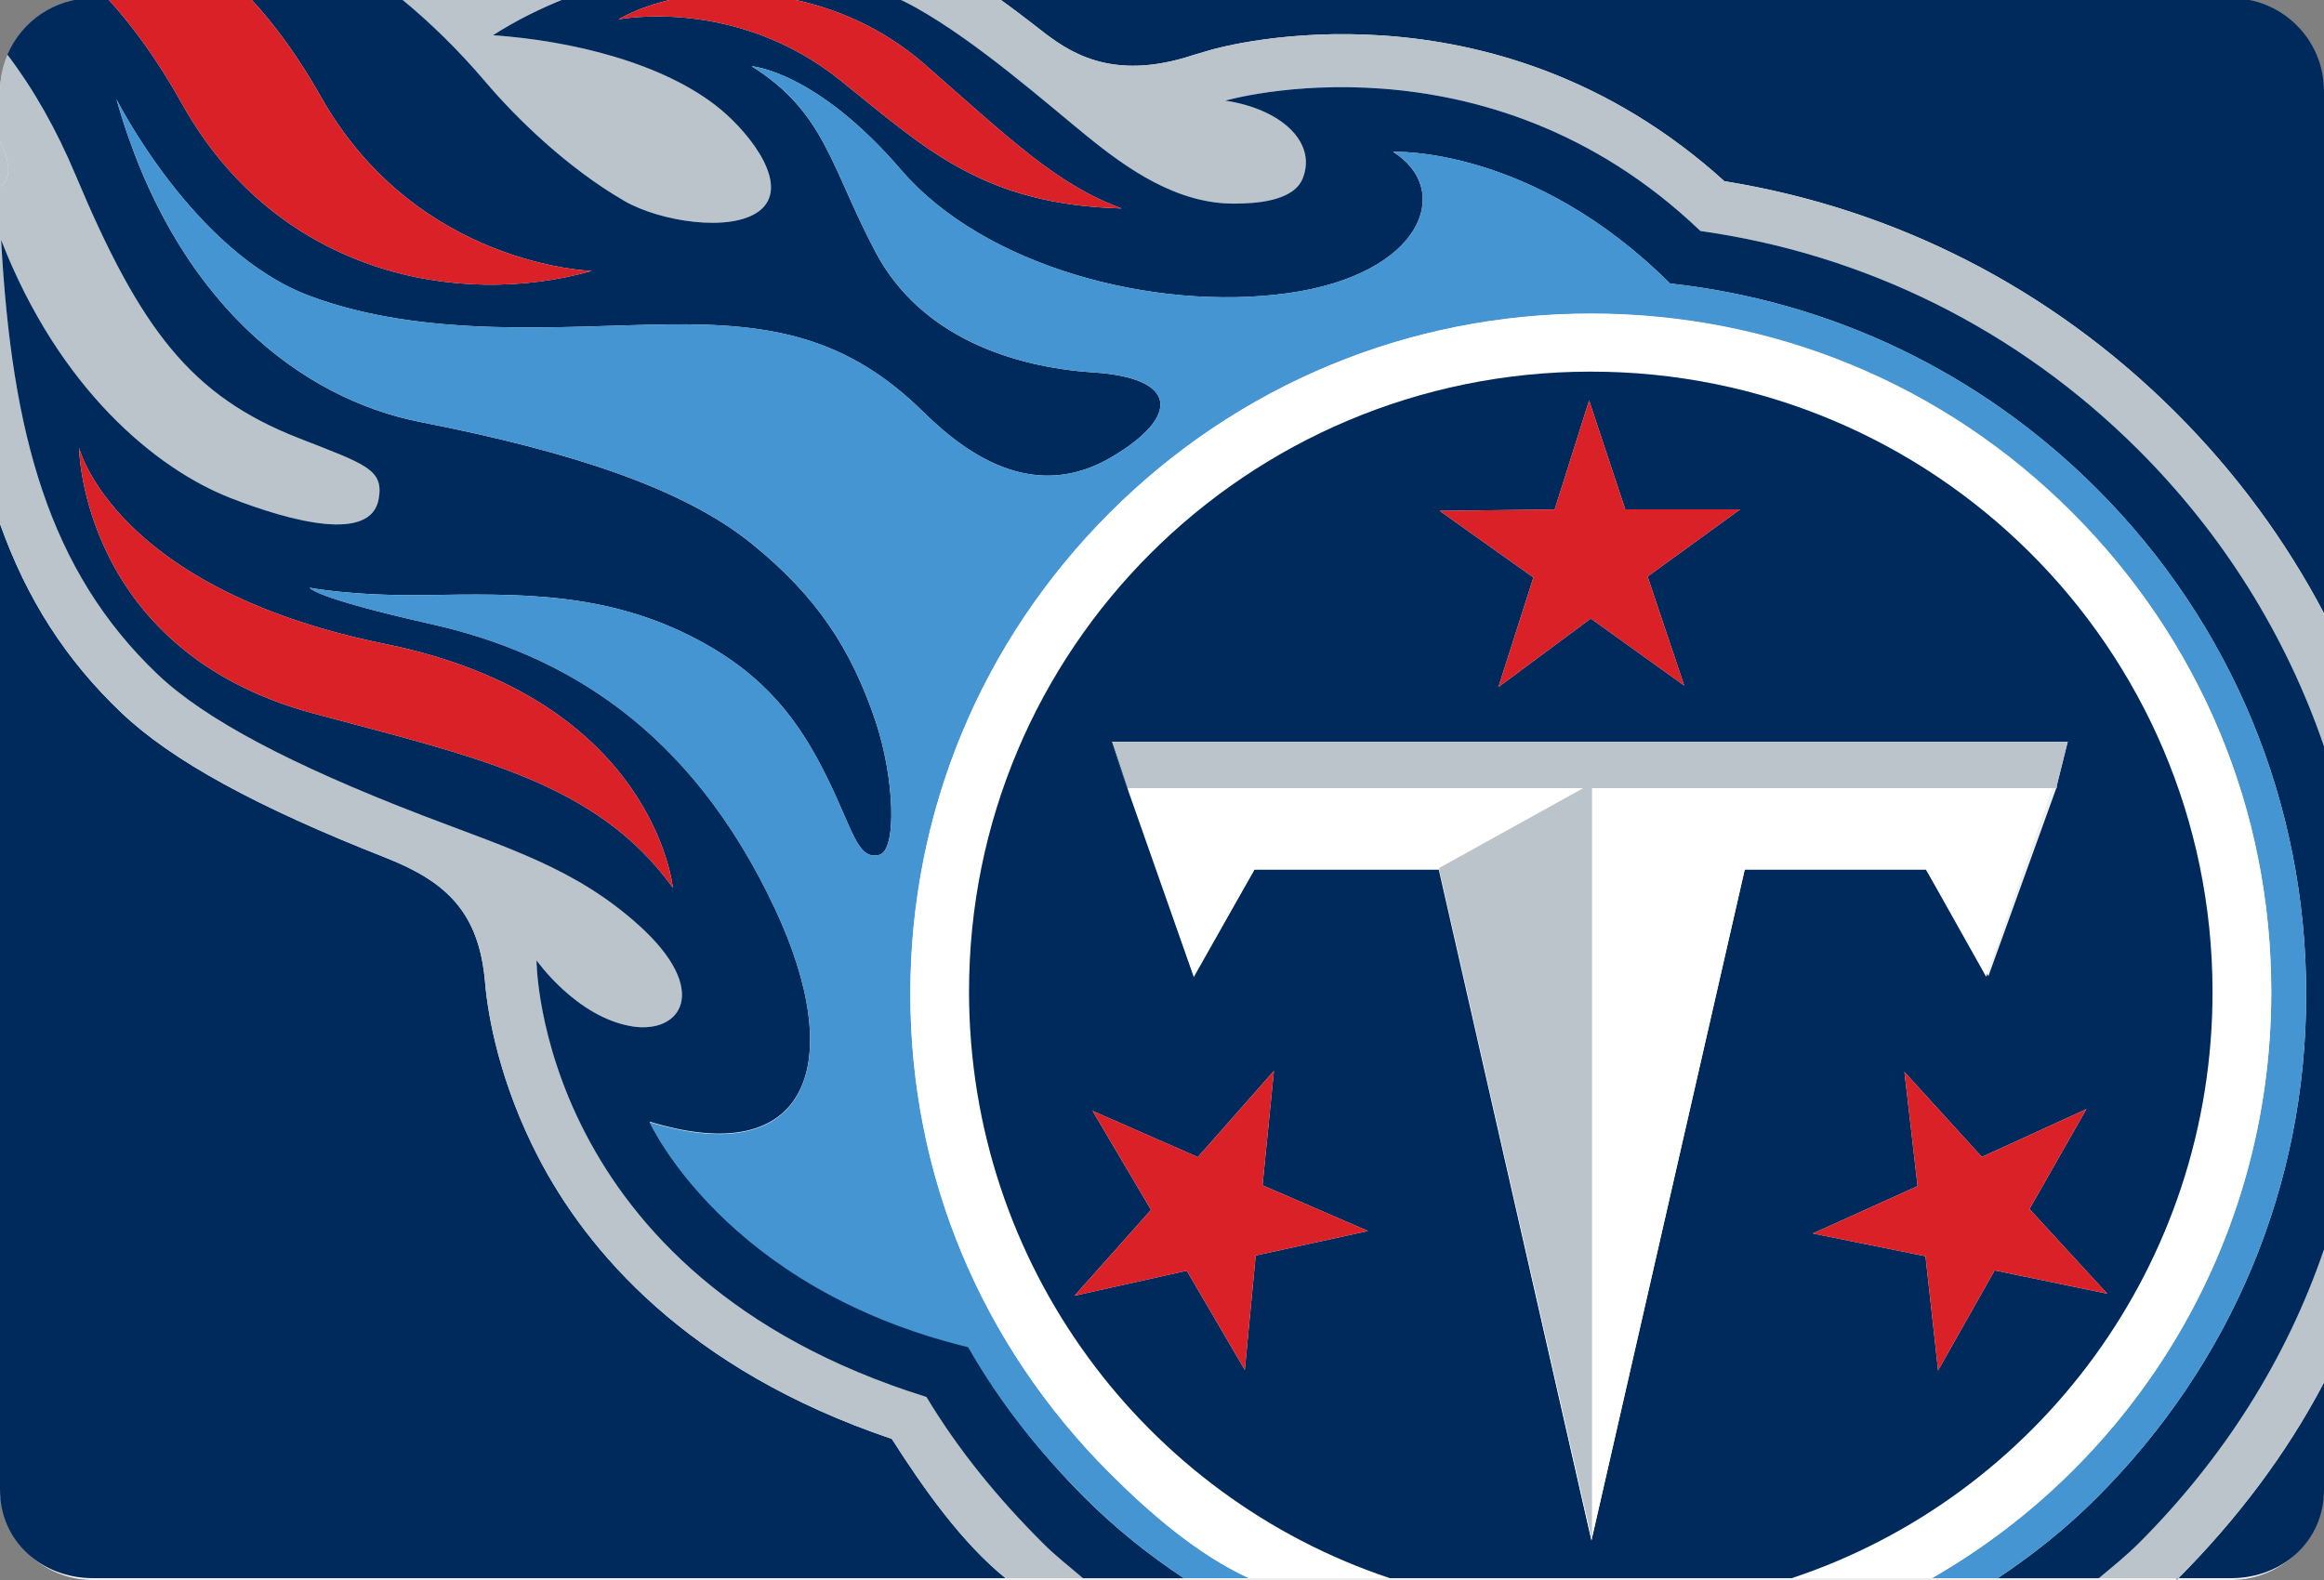 <svg width="200" height="136" xmlns="http://www.w3.org/2000/svg" xmlns:svg="http://www.w3.org/2000/svg">
 <rect width="100%" height="100%" fill="#808080" stroke="none"/>
 <g>
  <title>Layer 1</title>
  <g id="svg_25">
   <path fill="#f0f0f0" d="m200,128c0,4.418 -3.582,8 -8,8l-184,0c-4.418,0 -8,-3.582 -8,-8l0,-120c0,-4.418 3.582,-8 8,-8l184,0c4.418,0 8,3.582 8,8l0,120z" id="svg_1"/>
   <path fill="#002A5C" d="m46.334,99.625c-3.321,-6.406 -4.343,-12.146 -4.586,-15.027c-0.503,-6.025 -3.285,-8.66 -8.422,-10.716c-11.27,-4.425 -18.561,-8.424 -22.884,-12.538c-4.742,-4.512 -8.117,-9.72 -10.442,-16.255l0,83.151c0,4.42 3.582,7.602 8,7.602l78.537,0c-3.712,-3 -6.994,-7.605 -9.789,-11.988c-17.719,-5.973 -26.311,-16.319 -30.414,-24.229z" id="svg_3"/>
   <path fill="#002A5C" d="m102.725,4.729c0.623,-0.189 1.123,-0.333 1.457,-0.429c0.998,-0.29 24.279,-6.758 44.217,11.297c14.732,2.375 28.123,9.224 38.793,19.867c5.195,5.18 9.488,11.021 12.81,17.333l0,-44.955c0,-4.418 -3.582,-8 -8,-8l-106.08,0c1.204,0.862 2.393,1.762 3.535,2.658c2.399,1.88 6.105,4.611 13.268,2.229z" id="svg_4"/>
   <path fill="#002A5C" d="m187.339,135.979c-0.021,0.021 -0.043,-0.137 -0.063,-0.137l4.724,0c4.418,0 8,-3.182 8,-7.602l0,-9.244c-3.289,6.25 -7.532,11.84 -12.661,16.983z" id="svg_5"/>
   <path fill="#BBC4CA" d="m0,12.141l0,3.899c0.024,-0.015 0.049,-0.027 0.074,-0.044c1.11,-0.738 0.565,-2.514 -0.074,-3.855z" id="svg_6"/>
   <path fill="#BBC4CA" d="m93.537,11.71c3.446,2.802 7.763,5.87 12.763,5.816c1.574,-0.017 5.019,-0.126 5.823,-2.198c1.218,-3.132 -1.934,-5.96 -6.675,-6.665c0,0 22.38,-6.49 40.887,11.219c14.199,1.996 27.315,8.493 37.651,18.799c7.336,7.316 12.756,16.04 16.015,25.563l0,-11.447c-3.321,-6.312 -7.614,-12.153 -12.81,-17.333c-10.67,-10.643 -24.061,-17.492 -38.793,-19.867c-19.938,-18.055 -43.218,-11.587 -44.216,-11.297c-0.334,0.096 -0.834,0.24 -1.457,0.429c-7.162,2.382 -10.868,-0.349 -13.268,-2.229c-1.143,-0.896 -2.331,-1.796 -3.535,-2.658l-8.703,0c0.564,0.262 1.116,0.54 1.648,0.838c5.237,2.947 11.088,8.119 14.67,11.03z" id="svg_7"/>
   <path fill="#BBC4CA" d="m79.728,120.244c-33.549,-10.443 -33.556,-37.588 -33.556,-37.588s3.406,4.875 8.181,5.682c4.215,0.71 6.925,-3.051 0.566,-8.747c-5.452,-4.885 -11.243,-6.588 -18.566,-9.407c-11.465,-4.411 -18.792,-8.336 -22.778,-12.132c-9.391,-8.934 -12.57,-20.746 -13.48,-37.406c4.999,12.874 13.385,19.74 19.754,22.226c5.226,2.039 12.076,3.844 12.739,0.087c0.455,-2.564 -1.107,-2.983 -6.892,-5.248c-9.24,-3.62 -13.596,-9.304 -19.202,-22.662c-1.643,-3.917 -3.588,-7.348 -5.855,-10.342c-0.411,0.963 -0.639,2.022 -0.639,3.135l0,4.299c0.639,1.341 1.184,3.117 0.074,3.855c-0.025,0.017 -0.05,0.029 -0.074,0.044l0,29.049c2.325,6.535 5.7,11.743 10.442,16.255c4.323,4.114 11.614,8.113 22.884,12.538c5.137,2.056 7.918,4.69 8.422,10.716c0.243,2.881 1.266,8.621 4.586,15.027c4.103,7.91 12.695,18.256 30.414,24.229c2.795,4.383 6.076,8.988 9.789,11.988l6.659,0c-1.151,-1 -2.276,-1.846 -3.367,-2.934c-3.931,-3.916 -7.31,-8.033 -10.101,-12.664z" id="svg_8"/>
   <path fill="#BBC4CA" d="m41.8,7.071c2.638,3.107 7.038,7.394 11.927,10.224c3.071,1.776 9.118,2.726 11.58,0.891c2.799,-2.089 -0.625,-6.562 -3.309,-8.785c-4.81,-3.981 -12.872,-5.912 -19.574,-6.367c1.987,-1.268 4.11,-2.329 6.309,-3.192l-14.264,0c2.552,2.092 5.006,4.489 7.331,7.229z" id="svg_9"/>
   <path fill="#BBC4CA" d="m200,118.996l0,-11.448c-3.238,9.461 -8.609,17.935 -15.877,25.226c-1.133,1.137 -2.301,2.068 -3.5,3.068l6.652,0c0.021,0 0.043,0.158 0.063,0.137c5.13,-5.143 9.373,-10.733 12.662,-16.983z" id="svg_10"/>
   <path fill="#002A5C" d="m200,107.548l0,-43.304c-3.259,-9.523 -8.678,-18.248 -16.016,-25.563c-10.336,-10.306 -23.451,-16.803 -37.65,-18.799c-18.507,-17.708 -40.887,-11.219 -40.887,-11.219c4.74,0.705 7.893,3.533 6.675,6.665c-0.806,2.071 -4.249,2.181 -5.823,2.198c-5,0.054 -9.317,-3.014 -12.763,-5.816c-3.582,-2.912 -9.432,-8.083 -14.67,-11.03c-0.531,-0.298 -1.083,-0.576 -1.647,-0.838l-9.515,0c4.1,0.764 8.297,2.559 11.901,5.72c7.617,6.681 11.358,10.308 16.924,12.382c-11.926,-0.342 -16.787,-5.071 -24.194,-11.019c-9.066,-7.282 -19.122,-5.251 -19.122,-5.251c1.425,-0.816 3.178,-1.443 5.132,-1.832l-9.612,0c-2.2,0.863 -4.322,1.924 -6.309,3.192c6.702,0.455 14.764,2.386 19.574,6.367c2.684,2.222 6.107,6.696 3.309,8.785c-2.462,1.834 -8.509,0.885 -11.58,-0.891c-4.889,-2.83 -9.289,-7.116 -11.927,-10.224c-2.325,-2.74 -4.779,-5.137 -7.331,-7.229l-12.942,0c2.159,2.313 4.188,5.118 6.079,8.47c8.247,14.615 23.322,15.007 23.322,15.007c-11.443,3.241 -27.083,0.295 -35.28,-14.413c-2.117,-3.796 -4.299,-6.756 -6.419,-9.064l-1.229,0c-3.306,0 -6.142,2.005 -7.361,4.865c2.267,2.994 4.212,6.425 5.855,10.341c5.606,13.358 9.962,19.042 19.202,22.662c5.785,2.265 7.347,2.684 6.892,5.248c-0.663,3.756 -7.514,1.951 -12.739,-0.087c-6.369,-2.486 -14.756,-9.352 -19.754,-22.225c0.91,16.66 4.089,28.472 13.479,37.407c3.986,3.795 11.313,7.721 22.778,12.132c7.323,2.819 13.115,4.521 18.566,9.407c6.359,5.695 3.649,9.457 -0.566,8.747c-4.774,-0.808 -8.181,-5.681 -8.181,-5.681s0.006,27.145 33.556,37.588c2.792,4.63 6.17,8.748 10.101,12.664c1.091,1.088 2.216,1.934 3.367,2.934l8.684,0c-3.014,-2 -5.864,-4.268 -8.514,-6.916c-3.977,-3.979 -7.344,-8.309 -10.052,-13.064c-20.987,-5.09 -27.412,-19.32 -27.412,-19.32c13.759,4.218 16.997,-5.084 10.789,-18.332c-7.299,-15.579 -18.262,-21.955 -29.599,-24.5c-10.174,-2.285 -10.438,-3.121 -10.438,-3.121s3.66,0.717 9.907,0.63c7.882,-0.111 15.614,-0.349 23.514,3.863c5.83,3.111 8.719,6.981 11.139,11.919c2.195,4.469 2.577,7.03 4.434,6.586c1.596,-0.378 1.307,-6.745 -0.309,-11.538c-2.096,-6.219 -5.059,-10.726 -10.633,-15.243c-5.704,-4.622 -15.027,-7.832 -28.519,-10.479c-10.207,-2 -21.211,-10.293 -26.162,-27.785c0,0 6.601,13.178 16.614,16.924c10.012,3.75 21.872,2.568 30.846,2.455c8.974,-0.115 15.464,1.116 21.985,7.545c4.127,4.066 9.808,7.663 16.226,3.858c5.882,-3.486 5.706,-6.792 -1.591,-7.268c-6.929,-0.455 -14.88,-3.067 -18.743,-10.337c-3.861,-7.271 -4.316,-12.042 -10.675,-16.018c0,0 5.537,0.391 12.873,8.936c7.118,8.292 21.733,12.191 33.24,10.603c11.618,-1.607 14.312,-8.896 9.09,-12.171c0,0 11.899,-0.554 23.829,11.331c13.866,1.521 26.71,7.653 36.716,17.658c11.629,11.63 18.033,27.089 18.033,43.535c0,16.444 -6.402,31.703 -18.033,43.333c-2.648,2.648 -5.5,4.916 -8.513,6.916l8.7,0c1.199,-1 2.367,-1.934 3.5,-3.068c7.27,-7.293 12.641,-15.767 15.879,-25.228zm-166.853,-52.119c23.179,4.717 24.757,20.979 24.757,20.979c-6.552,-9.062 -16.84,-11.217 -30.861,-14.979c-20.076,-5.377 -20.236,-22.891 -20.236,-22.891s3.006,12.143 26.34,16.891z" id="svg_11"/>
   <path fill="#4495D1" d="m198.468,85.592c0,-16.445 -6.403,-31.905 -18.034,-43.535c-10.004,-10.005 -22.849,-16.137 -36.715,-17.658c-11.929,-11.885 -23.828,-11.331 -23.828,-11.331c5.223,3.275 2.527,10.564 -9.091,12.171c-11.507,1.588 -26.122,-2.311 -33.24,-10.603c-7.336,-8.544 -12.872,-8.935 -12.872,-8.935c6.359,3.976 6.814,8.747 10.675,16.018c3.863,7.27 11.814,9.882 18.743,10.337c7.294,0.476 7.473,3.781 1.591,7.268c-6.418,3.805 -12.099,0.208 -16.226,-3.858c-6.521,-6.429 -13.011,-7.66 -21.985,-7.545c-8.974,0.113 -20.833,1.295 -30.846,-2.455c-10.014,-3.747 -16.614,-16.925 -16.614,-16.925c4.951,17.492 15.955,25.785 26.162,27.785c13.491,2.648 22.814,5.858 28.519,10.479c5.574,4.518 8.537,9.024 10.633,15.243c1.616,4.793 1.904,11.16 0.309,11.539c-1.857,0.444 -2.239,-2.117 -4.434,-6.585c-2.42,-4.938 -5.309,-8.808 -11.139,-11.918c-7.899,-4.212 -15.632,-3.972 -23.514,-3.861c-6.247,0.087 -9.907,-0.627 -9.907,-0.627s0.264,0.842 10.438,3.127c11.337,2.545 22.3,8.934 29.599,24.512c6.208,13.25 2.971,22.575 -10.789,18.356c0,0 6.425,14.28 27.412,19.37c2.708,4.757 6.075,8.986 10.052,12.965c2.649,2.648 5.5,4.916 8.514,6.916l5.598,0c-4.324,-2 -8.351,-5.412 -11.982,-9.044c-11.061,-11.062 -17.153,-25.665 -17.153,-41.306c0,-15.642 6.092,-30.297 17.153,-41.358c11.059,-11.059 25.766,-17.124 41.406,-17.124c15.642,0 30.346,6.103 41.406,17.161c11.062,11.062 17.154,25.575 17.154,41.216c0,21.6 -11.756,40.455 -29.205,50.455l5.666,0c3.014,-2 5.864,-4.268 8.512,-6.916c11.628,-11.631 18.032,-26.889 18.032,-43.334z" id="svg_12"/>
   <path fill="#FFFFFF" d="m195.461,85.393c0,-15.641 -6.093,-30.248 -17.154,-41.309c-11.061,-11.059 -25.765,-17.099 -41.406,-17.099c-15.641,0 -30.348,6.115 -41.406,17.174c-11.062,11.062 -17.154,25.781 -17.154,41.421s6.092,30.15 17.153,41.212c3.632,3.632 7.658,7.05 11.982,9.05l12.133,0c-21.038,-7 -36.181,-26.898 -36.216,-50.367c-0.043,-29.553 23.877,-53.443 53.427,-53.486c29.551,-0.044 53.543,23.728 53.584,53.278c0.035,23.523 -15.12,43.575 -36.211,50.575l12.062,0c17.45,-10 29.206,-28.852 29.206,-50.449z" id="svg_13"/>
   <path fill="#002A5C" d="m190.406,85.317c-0.042,-29.551 -24.034,-53.372 -53.584,-53.328c-29.551,0.043 -53.471,23.884 -53.427,53.436c0.034,23.469 15.178,43.417 36.214,50.417l34.584,0c21.093,-7 36.248,-27.002 36.213,-50.525zm-56.614,-41.463l2.964,-9.381l3.111,9.369l9.893,0l-7.972,5.784l3.151,9.385l-8.037,-5.771l-7.949,5.897l3.008,-9.429l-8.062,-5.736l9.893,-0.118zm-25.728,64.215l-0.938,9.849l-4.994,-8.54l-9.659,2.152l6.582,-7.389l-5.031,-8.523l9.061,3.979l6.547,-7.419l-0.98,9.847l9.078,3.935l-9.666,2.109zm28.89,24.533l-13.14,-57.76l-15.854,0l-5.225,9.123l-7.028,-20.123l82.24,0l-0.947,3.8l0,0.1l-5.882,16.286l-5.373,-9.186l-15.593,0l-13.198,57.76zm29.836,-14.638l-1.086,-9.833l-9.697,-1.96l9.017,-4.075l-1.131,-9.83l6.662,7.318l8.997,-4.115l-4.899,8.598l6.692,7.287l-9.688,-2.004l-4.867,8.614z" id="svg_14"/>
   <polygon fill="#FFFFFF" points="97.04,67.842 95.707,64.113 102.736,84.1 107.961,74.842 123.814,74.842 136.254,67.842 " id="svg_15"/>
   <polygon fill="#FFFFFF" points="170.926,84.076 176.616,67.842 137,67.842 137,132.518 123.838,74.765 136.965,132.563 150.152,74.842 165.745,74.842 " id="svg_16"/>
   <polygon fill="#BBC4CA" points="137,67.842 177,67.842 177,67.642 177.947,63.842 95.707,63.842 97.04,67.842 136.254,67.842 123.838,74.718 137,132.518 " id="svg_17"/>
   <path fill="#DA2128" d="m72.335,6.925c7.407,5.948 12.268,10.677 24.195,11.019c-5.566,-2.075 -9.307,-5.701 -16.924,-12.382c-3.605,-3.161 -7.802,-4.956 -11.902,-5.72l-9.359,0c-1.955,0.389 -3.708,1.016 -5.132,1.832c0,0 10.056,-2.03 19.122,5.251z" id="svg_18"/>
   <path fill="#DA2128" d="m50.927,23.32c0,0 -15.075,-0.392 -23.322,-15.007c-1.891,-3.352 -3.92,-6.157 -6.079,-8.47l-12.297,0c2.12,2.308 4.302,5.268 6.418,9.064c8.198,14.707 23.837,17.654 35.28,14.413z" id="svg_19"/>
   <path fill="#DA2128" d="m6.807,38.538c0,0 0.16,17.514 20.237,22.893c14.021,3.76 24.309,5.917 30.861,14.978c0,0 -1.578,-16.261 -24.757,-20.979c-23.335,-4.749 -26.341,-16.892 -26.341,-16.892z" id="svg_20"/>
   <polygon fill="#DA2128" points="128.953,59.138 136.902,53.241 144.939,59.014 141.788,49.626 149.76,43.842 139.867,43.842 136.756,34.473 133.792,43.851 123.898,43.971 131.961,49.708 " id="svg_21"/>
   <polygon fill="#DA2128" points="109.633,92.177 103.086,99.596 94.025,95.617 99.056,104.141 92.475,111.53 102.134,109.378 107.127,117.917 108.064,108.069 117.73,105.958 108.652,102.024 " id="svg_22"/>
   <polygon fill="#DA2128" points="174.652,104.067 179.552,95.469 170.555,99.585 163.893,92.266 165.023,102.096 156.006,106.171 165.704,108.131 166.79,117.964 171.654,109.349 181.346,111.353 " id="svg_23"/>
  </g>
 </g>
</svg>